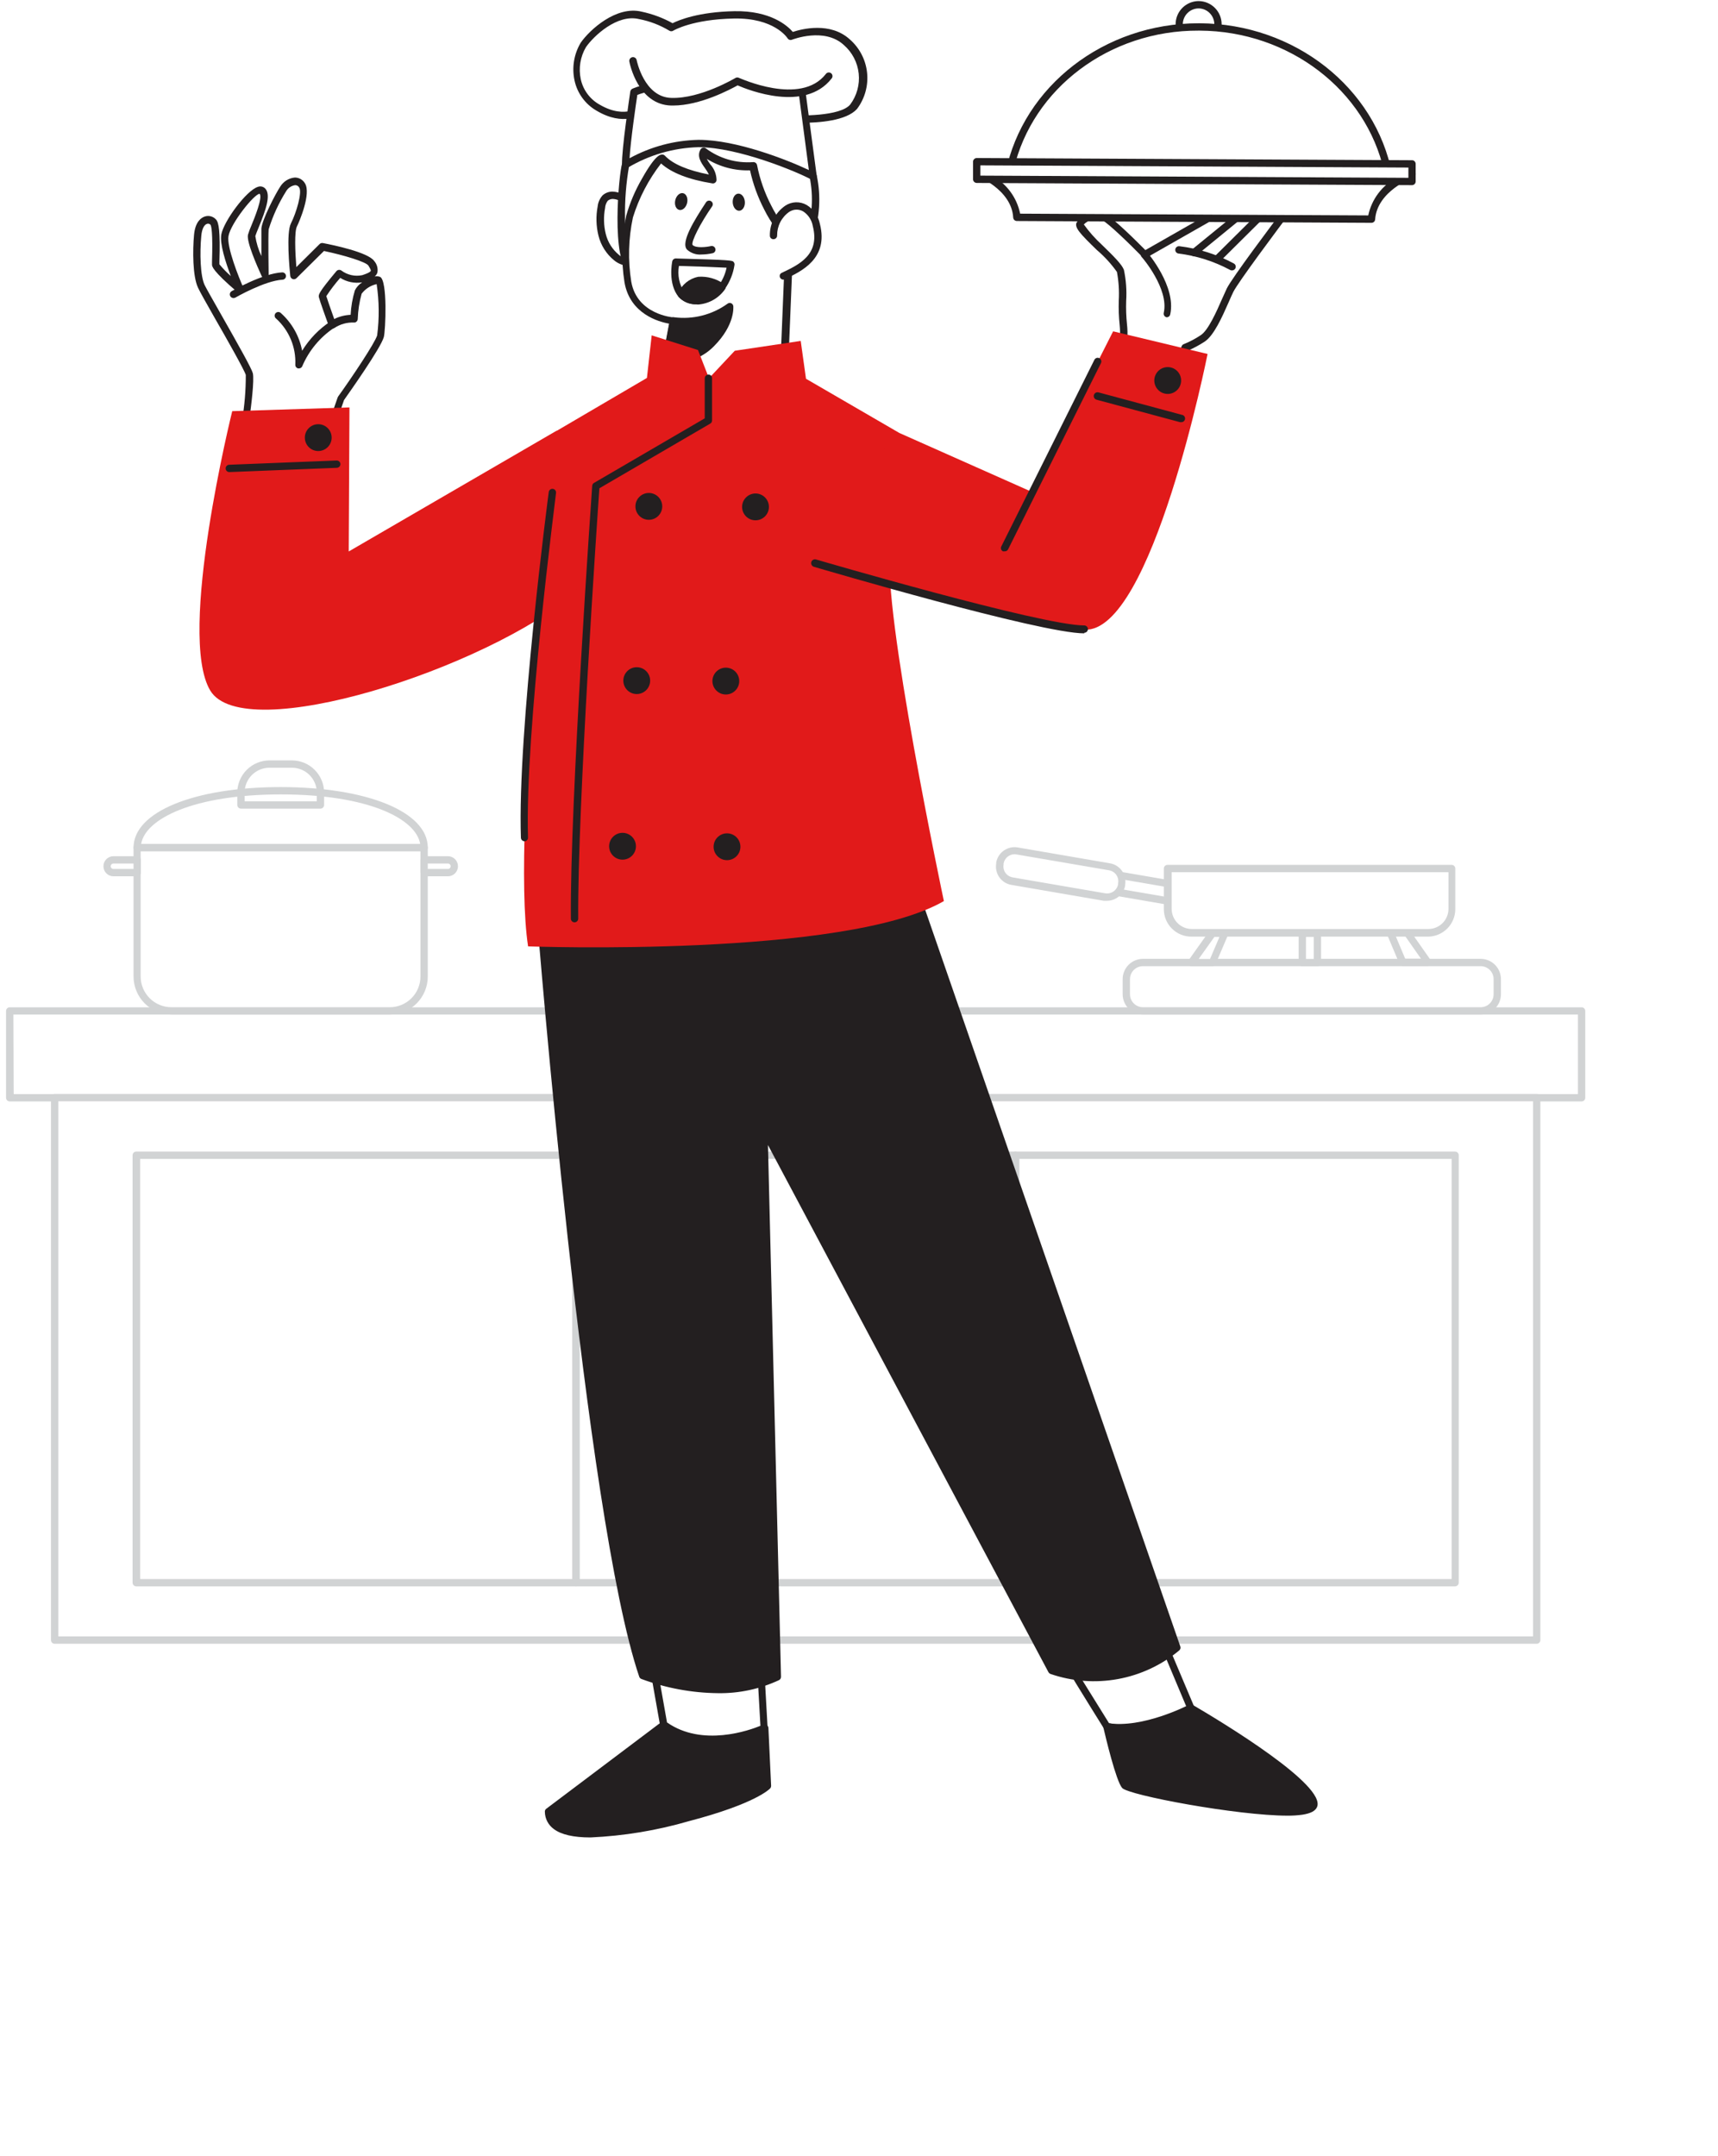 <svg width="255" height="320" viewBox="0 0 255 320" fill="none" xmlns="http://www.w3.org/2000/svg">
<path d="M234.766 150.038H1.443V162.92H234.766V150.038Z" fill="white"/>
<path d="M234.755 163.464H1.443C1.298 163.464 1.16 163.407 1.058 163.305C0.956 163.203 0.899 163.064 0.899 162.92V150.038C0.899 149.894 0.956 149.756 1.058 149.654C1.16 149.552 1.298 149.495 1.443 149.495H234.755C234.899 149.495 235.037 149.552 235.139 149.654C235.241 149.756 235.299 149.894 235.299 150.038V162.92C235.299 163.064 235.241 163.203 235.139 163.305C235.037 163.407 234.899 163.464 234.755 163.464ZM2.03 162.376H234.211V150.572H1.986L2.03 162.376Z" fill="#D1D3D4"/>
<path d="M228.099 162.92H8.109V243.408H228.099V162.92Z" fill="white"/>
<path d="M228.088 243.952H8.109C7.965 243.952 7.826 243.895 7.725 243.793C7.623 243.691 7.565 243.553 7.565 243.408V162.898C7.565 162.754 7.623 162.616 7.725 162.514C7.826 162.412 7.965 162.354 8.109 162.354H228.088C228.233 162.354 228.371 162.412 228.473 162.514C228.575 162.616 228.632 162.754 228.632 162.898V243.408C228.632 243.553 228.575 243.691 228.473 243.793C228.371 243.895 228.233 243.952 228.088 243.952ZM8.653 242.864H227.545V163.442H8.653V242.864Z" fill="#D1D3D4"/>
<path d="M85.474 235.434H20.224C20.08 235.431 19.944 235.373 19.842 235.271C19.741 235.17 19.683 235.033 19.68 234.89V171.45C19.68 171.306 19.737 171.167 19.839 171.065C19.941 170.963 20.079 170.906 20.224 170.906H85.474C85.618 170.906 85.756 170.963 85.858 171.065C85.96 171.167 86.017 171.306 86.017 171.45V234.89C86.017 235.034 85.96 235.172 85.858 235.274C85.756 235.376 85.618 235.434 85.474 235.434ZM20.8 234.346H84.963V171.994H20.8V234.346Z" fill="#D1D3D4"/>
<path d="M150.724 235.434H85.474C85.33 235.431 85.194 235.373 85.092 235.271C84.991 235.17 84.933 235.033 84.93 234.89V171.45C84.93 171.306 84.987 171.167 85.089 171.065C85.191 170.963 85.329 170.906 85.474 170.906H150.724C150.868 170.906 151.006 170.963 151.108 171.065C151.21 171.167 151.267 171.306 151.267 171.45V234.89C151.265 235.033 151.207 235.17 151.105 235.271C151.004 235.373 150.867 235.431 150.724 235.434V235.434ZM86.039 234.346H150.202V171.994H86.039V234.346Z" fill="#D1D3D4"/>
<path d="M215.974 235.434H150.724C150.58 235.434 150.441 235.376 150.339 235.274C150.237 235.172 150.18 235.034 150.18 234.89V171.45C150.18 171.306 150.237 171.167 150.339 171.065C150.441 170.963 150.58 170.906 150.724 170.906H215.974C216.118 170.906 216.256 170.963 216.358 171.065C216.46 171.167 216.518 171.306 216.518 171.45V234.89C216.515 235.033 216.457 235.17 216.355 235.271C216.254 235.373 216.117 235.431 215.974 235.434V235.434ZM151.3 234.346H215.463V171.994H151.3V234.346Z" fill="#D1D3D4"/>
<path d="M93.271 30.176C92.991 29.818 92.635 29.524 92.229 29.318C91.823 29.111 91.377 28.996 90.922 28.98C90.522 28.981 90.135 29.128 89.835 29.393C89.507 29.776 89.305 30.251 89.258 30.753C89.011 32.102 89.048 33.488 89.367 34.822C89.704 36.16 90.467 37.352 91.542 38.217C92.727 39.13 94.348 39.304 94.957 37.683C95.397 36.399 95.473 35.017 95.175 33.691C94.878 32.366 94.219 31.149 93.271 30.176Z" fill="white"/>
<path d="M93.293 39.457C92.517 39.428 91.772 39.145 91.172 38.652C90.006 37.709 89.181 36.409 88.823 34.953C88.48 33.548 88.44 32.087 88.704 30.666C88.765 30.048 89.02 29.466 89.432 29.001C89.837 28.634 90.365 28.432 90.911 28.436C91.444 28.455 91.967 28.587 92.445 28.824C92.923 29.06 93.345 29.395 93.684 29.806V29.806C94.686 30.861 95.379 32.171 95.686 33.593C95.993 35.015 95.902 36.494 95.424 37.868C95.313 38.221 95.117 38.541 94.853 38.801C94.59 39.061 94.267 39.252 93.913 39.359C93.712 39.42 93.503 39.453 93.293 39.457V39.457ZM90.966 29.524C90.693 29.524 90.429 29.616 90.215 29.785C89.974 30.098 89.834 30.478 89.813 30.873C89.569 32.145 89.603 33.455 89.911 34.713C90.208 35.936 90.895 37.028 91.868 37.825C92.108 38.04 92.392 38.2 92.7 38.292C93.008 38.384 93.334 38.407 93.652 38.358C93.841 38.291 94.011 38.18 94.149 38.034C94.287 37.889 94.389 37.713 94.446 37.52C94.847 36.328 94.914 35.049 94.64 33.822C94.365 32.594 93.761 31.465 92.891 30.557C92.663 30.256 92.374 30.008 92.041 29.829C91.709 29.651 91.342 29.547 90.966 29.524V29.524Z" fill="#231F20"/>
<path d="M157.357 244.877C157.575 245.53 164.296 256.257 164.296 256.257C164.296 256.257 171.473 258.259 176.726 253.483L170.908 239.709L157.357 244.877Z" fill="white"/>
<path d="M167.928 257.193C166.656 257.206 165.387 257.053 164.154 256.736C164.024 256.703 163.911 256.622 163.839 256.508C162.251 253.973 157.064 245.628 156.835 244.997C156.793 244.864 156.803 244.72 156.864 244.594C156.925 244.469 157.031 244.371 157.162 244.322L170.712 239.154C170.845 239.107 170.991 239.112 171.12 239.169C171.25 239.225 171.352 239.329 171.408 239.459L177.226 253.233C177.273 253.335 177.285 253.449 177.262 253.559C177.238 253.669 177.18 253.768 177.096 253.842C174.569 256.072 171.296 257.268 167.928 257.193V257.193ZM164.665 255.746C165.753 255.996 171.636 257.073 176.095 253.298L170.658 240.362L158.119 245.225C159.076 246.835 162.414 252.221 164.644 255.79L164.665 255.746Z" fill="#231F20"/>
<path d="M98.524 255.942L81.352 268.867C81.548 273.872 92.227 272.316 102.091 269.737C111.954 267.159 113.858 265.059 113.858 265.059L113.455 256.475L98.524 255.942Z" fill="#231F20"/>
<path d="M87.649 272.697C85.126 272.697 83.313 272.283 82.211 271.456C81.802 271.164 81.468 270.779 81.235 270.333C81.003 269.887 80.879 269.392 80.874 268.889C80.867 268.803 80.882 268.717 80.918 268.639C80.955 268.56 81.01 268.493 81.08 268.443L98.252 255.507C98.299 255.466 98.355 255.435 98.415 255.416C98.474 255.397 98.537 255.391 98.6 255.398L113.531 255.931C113.668 255.936 113.798 255.993 113.894 256.09C113.991 256.187 114.048 256.316 114.053 256.453L114.456 265.026C114.459 265.17 114.408 265.31 114.314 265.418C114.227 265.516 112.139 267.692 102.286 270.27C97.521 271.659 92.607 272.473 87.649 272.697ZM81.896 269.161C81.937 269.451 82.036 269.729 82.188 269.98C82.339 270.23 82.539 270.447 82.777 270.619C85.126 272.348 91.923 271.87 101.938 269.248C109.975 267.148 112.65 265.353 113.281 264.896L112.922 257.073L98.676 256.562L81.896 269.161Z" fill="#231F20"/>
<path d="M112.661 241.766L113.488 256.475C113.488 256.475 104.864 260.555 98.556 255.942L95.446 238.697L112.661 241.766Z" fill="white"/>
<path d="M105.745 258.694C103.042 258.757 100.391 257.944 98.187 256.377C98.129 256.337 98.08 256.285 98.042 256.225C98.005 256.165 97.98 256.099 97.969 256.029L94.913 238.774C94.898 238.687 94.903 238.599 94.93 238.515C94.956 238.431 95.002 238.355 95.064 238.293C95.126 238.232 95.202 238.185 95.285 238.159C95.369 238.133 95.458 238.127 95.544 238.143L112.661 241.232C112.782 241.252 112.892 241.313 112.973 241.404C113.054 241.495 113.101 241.611 113.107 241.733L113.934 256.442C113.94 256.55 113.915 256.657 113.861 256.75C113.806 256.843 113.726 256.917 113.629 256.965C111.142 258.059 108.462 258.647 105.745 258.694V258.694ZM99.002 255.626C104.266 259.315 111.28 256.78 112.868 256.127L112.085 242.223L96.12 239.35L99.002 255.626Z" fill="#231F20"/>
<path d="M85.278 136.341L133.541 125.798L174.649 244.529C172.122 246.643 169.091 248.066 165.852 248.661C162.612 249.256 159.274 249.002 156.161 247.923L113.444 167.664L115.478 248.859C106.778 253.211 95.457 248.674 95.457 248.674C87.29 224.63 80.319 136.319 80.319 136.319" fill="#231F20"/>
<path d="M106.55 251.285C102.672 251.242 98.83 250.528 95.196 249.175C95.123 249.146 95.058 249.101 95.003 249.045C94.949 248.989 94.907 248.922 94.881 248.848C86.79 225.011 79.797 137.244 79.721 136.363C79.709 136.218 79.755 136.075 79.849 135.965C79.943 135.855 80.077 135.787 80.221 135.775C80.365 135.764 80.508 135.81 80.618 135.904C80.728 135.998 80.797 136.131 80.808 136.276C80.885 137.157 87.823 224.206 95.838 248.261C97.447 248.848 107.169 252.112 114.88 248.522L112.857 167.675C112.855 167.554 112.894 167.435 112.967 167.339C113.04 167.242 113.143 167.173 113.259 167.141C113.378 167.11 113.504 167.12 113.617 167.169C113.729 167.219 113.822 167.305 113.879 167.413L156.498 247.488C159.456 248.466 162.611 248.691 165.678 248.142C168.745 247.593 171.626 246.288 174.062 244.344L133.182 126.429L85.398 136.874C85.326 136.89 85.252 136.891 85.18 136.878C85.108 136.866 85.04 136.839 84.978 136.799C84.916 136.76 84.863 136.709 84.821 136.649C84.78 136.589 84.75 136.521 84.734 136.45C84.719 136.378 84.717 136.304 84.73 136.232C84.743 136.16 84.769 136.092 84.809 136.03C84.848 135.968 84.899 135.915 84.959 135.873C85.019 135.831 85.087 135.802 85.158 135.786L133.422 125.233C133.551 125.206 133.686 125.227 133.801 125.29C133.917 125.354 134.006 125.457 134.052 125.581L175.193 244.355C175.229 244.458 175.232 244.569 175.203 244.674C175.174 244.779 175.113 244.873 175.029 244.942C172.409 247.119 169.272 248.582 165.921 249.192C162.57 249.802 159.119 249.537 155.9 248.424C155.786 248.375 155.691 248.292 155.628 248.185L113.988 169.938L115.924 248.848C115.927 248.951 115.901 249.052 115.849 249.141C115.797 249.23 115.721 249.302 115.63 249.349C112.789 250.675 109.684 251.337 106.55 251.285V251.285Z" fill="#231F20"/>
<path d="M164.296 256.257C164.296 256.257 166.199 264.123 166.96 264.961C167.721 265.799 193.658 270.989 194.974 267.942C196.29 264.896 176.726 253.439 176.726 253.439C176.726 253.439 169.766 257.193 164.296 256.257Z" fill="#231F20"/>
<path d="M191.114 269.465C183.675 269.465 167.482 266.43 166.558 265.353C165.633 264.276 164.089 257.737 163.774 256.388C163.751 256.3 163.751 256.208 163.774 256.121C163.797 256.033 163.842 255.953 163.904 255.887C163.964 255.822 164.039 255.773 164.122 255.744C164.206 255.715 164.296 255.709 164.383 255.724C169.603 256.584 176.41 253.048 176.476 253.004C176.556 252.961 176.646 252.939 176.737 252.939C176.828 252.939 176.917 252.961 176.998 253.004C181.685 255.746 196.877 264.972 195.485 268.182C195.235 268.769 194.55 269.128 193.31 269.324C192.582 269.423 191.848 269.47 191.114 269.465V269.465ZM165.013 256.899C165.905 260.479 166.982 264.189 167.373 264.646C168.57 265.396 189.286 269.509 193.876 268.105C194.11 268.063 194.324 267.944 194.485 267.768C195.018 266.517 188.384 260.957 176.715 254.103C175.421 254.745 169.875 257.334 165.013 256.899V256.899Z" fill="#231F20"/>
<path d="M120.132 35.17C121.136 32.283 121.339 29.177 120.72 26.183C119.632 21.69 113.52 16.892 109.181 17.208C104.842 17.523 93.402 22.822 92.869 24.443C92.336 26.064 91.368 38.684 93.815 40.284C96.262 41.883 118.523 40.447 120.132 35.17Z" fill="white"/>
<path d="M98.948 41.426C96.262 41.426 94.217 41.198 93.51 40.741C90.585 38.826 91.879 25.683 92.336 24.28C92.978 22.31 104.744 16.979 109.127 16.664C113.749 16.326 120.002 21.244 121.231 26.053C121.886 29.146 121.679 32.36 120.633 35.344C120.198 36.737 118.599 37.934 115.859 38.935C111.237 40.61 103.961 41.426 98.948 41.426ZM109.594 17.73H109.214C104.864 18.035 93.88 23.322 93.38 24.595C92.931 27.156 92.727 29.753 92.771 32.352C92.771 38.456 93.804 39.609 94.119 39.816C95.696 40.839 108.55 40.403 115.5 37.89C117.87 37.031 119.295 36.019 119.61 34.985C120.574 32.187 120.769 29.181 120.176 26.282C119.186 22.191 113.629 17.73 109.594 17.73V17.73Z" fill="#231F20"/>
<path d="M95.653 16C95.653 16 93.086 18.524 88.769 16C84.451 13.476 85.332 8.471 86.594 6.687C87.855 4.903 91.607 1.443 95.076 2.335C96.731 2.64 98.313 3.252 99.742 4.141C99.742 4.141 102.591 2.39 108.985 2.27C115.38 2.15 117.425 5.458 117.425 5.458C117.425 5.458 122.514 3.412 125.689 6.339C127.047 7.51 127.906 9.156 128.09 10.94C128.274 12.724 127.769 14.511 126.679 15.935C124.689 18.274 116.609 17.676 116.609 17.676L95.653 16Z" fill="white"/>
<path d="M118.925 18.23C117.729 18.23 116.805 18.165 116.544 18.154L95.881 16.555C95.153 17.132 92.521 18.796 88.54 16.424C87.715 15.949 86.997 15.305 86.436 14.535C85.874 13.764 85.479 12.885 85.278 11.953C84.859 10.028 85.19 8.017 86.202 6.328C87.529 4.424 91.477 0.801 95.261 1.737C96.86 2.078 98.399 2.653 99.829 3.445C100.742 2.988 103.679 1.759 109.029 1.661C114.38 1.563 116.913 3.837 117.675 4.74C118.98 4.304 123.221 3.206 126.114 5.828C127.573 7.093 128.497 8.865 128.699 10.786C128.9 12.707 128.365 14.633 127.201 16.174C125.613 17.926 121.579 18.23 118.925 18.23ZM95.653 15.456L116.576 17.066C118.751 17.23 124.711 17.262 126.19 15.521C127.179 14.2 127.631 12.554 127.456 10.913C127.28 9.271 126.49 7.758 125.244 6.676C122.351 4.011 117.631 5.871 117.555 5.893C117.437 5.942 117.305 5.948 117.183 5.908C117.061 5.868 116.958 5.785 116.892 5.675C116.815 5.556 114.88 2.629 108.92 2.749C102.743 2.868 99.981 4.522 99.948 4.544C99.857 4.607 99.749 4.641 99.638 4.641C99.528 4.641 99.419 4.607 99.329 4.544C97.953 3.718 96.444 3.14 94.87 2.836C91.607 2.031 88.106 5.36 86.975 6.992C86.129 8.427 85.854 10.128 86.202 11.757C86.375 12.55 86.714 13.297 87.198 13.948C87.682 14.599 88.299 15.139 89.008 15.532C92.956 17.839 95.261 15.663 95.261 15.663C95.308 15.603 95.368 15.553 95.435 15.518C95.502 15.482 95.577 15.461 95.653 15.456V15.456Z" fill="#231F20"/>
<path d="M99.938 47.617L97.958 58.148C97.958 58.148 101.351 64.763 108.289 62.946C115.228 61.129 116.304 55.776 116.304 55.766L116.772 44.483L117.055 37.542C117.19 36.825 117.22 36.092 117.142 35.366C116.902 34.648 116.054 34.137 115.619 33.549C114.967 32.68 114.399 31.751 113.923 30.775C112.912 28.842 112.18 26.776 111.748 24.639C109.107 24.835 106.485 24.062 104.374 22.463C103.613 23.79 105.962 25.063 105.81 26.575C103.276 26.173 100.014 25.346 98.198 23.496C97.306 23.398 93.847 29.6 93.38 32.059C92.696 35.257 92.607 38.554 93.119 41.785C94.174 47.214 99.938 47.617 99.938 47.617Z" fill="white"/>
<path d="M105.94 63.806C100.318 63.806 97.501 58.464 97.48 58.366C97.442 58.253 97.442 58.131 97.48 58.018L99.35 48.041C97.763 47.769 93.51 46.583 92.695 41.916C92.171 38.617 92.26 35.249 92.956 31.982C93.501 30.081 94.279 28.253 95.272 26.543C97.349 22.833 98.067 22.92 98.361 22.941C98.49 22.959 98.609 23.02 98.698 23.115C99.916 24.388 102.112 25.291 105.223 25.901C105.049 25.557 104.845 25.229 104.614 24.922C104.07 24.149 103.396 23.203 103.972 22.191C104.011 22.122 104.064 22.061 104.128 22.015C104.191 21.968 104.264 21.935 104.342 21.919C104.418 21.907 104.496 21.91 104.57 21.929C104.645 21.948 104.715 21.981 104.777 22.027C106.791 23.527 109.277 24.249 111.78 24.062C111.915 24.049 112.049 24.086 112.158 24.166C112.267 24.247 112.341 24.365 112.368 24.497C112.778 26.585 113.485 28.604 114.466 30.492C114.933 31.435 115.483 32.334 116.109 33.179C116.276 33.377 116.458 33.563 116.652 33.734C117.117 34.117 117.489 34.601 117.74 35.148C117.865 35.729 117.865 36.33 117.74 36.911C117.74 37.129 117.685 37.335 117.685 37.488L116.935 55.711C116.935 55.787 115.848 61.477 108.518 63.392C107.681 63.643 106.814 63.782 105.94 63.806V63.806ZM98.524 58.094C99.089 59.073 102.243 64.001 108.159 62.446C114.684 60.738 115.771 55.744 115.771 55.7L116.511 37.553C116.52 37.327 116.542 37.102 116.576 36.878C116.662 36.463 116.68 36.037 116.631 35.616C116.441 35.236 116.17 34.901 115.837 34.637C115.606 34.429 115.392 34.203 115.195 33.962C114.523 33.064 113.933 32.106 113.433 31.101C112.479 29.261 111.77 27.305 111.324 25.28C109.065 25.359 106.833 24.768 104.907 23.583C105.061 23.868 105.235 24.141 105.429 24.399C106.015 25.038 106.345 25.871 106.354 26.738C106.348 26.811 106.326 26.882 106.291 26.946C106.255 27.01 106.206 27.065 106.147 27.108C106.09 27.155 106.023 27.188 105.952 27.207C105.881 27.226 105.807 27.229 105.734 27.217C102.221 26.651 99.677 25.661 98.121 24.258C96.258 26.653 94.843 29.366 93.945 32.265C93.275 35.4 93.191 38.631 93.695 41.796C94.554 46.703 99.905 47.105 99.959 47.105C100.035 47.112 100.109 47.133 100.176 47.169C100.243 47.204 100.303 47.253 100.351 47.312C100.398 47.373 100.432 47.443 100.448 47.519C100.465 47.594 100.465 47.672 100.449 47.747L98.524 58.094Z" fill="#231F20"/>
<path d="M98.904 53.154C100.11 53.362 101.349 53.273 102.512 52.893C103.676 52.514 104.729 51.857 105.582 50.978C108.594 47.965 108.3 45.539 108.3 45.539C105.887 47.291 102.893 48.047 99.938 47.649L98.904 53.154Z" fill="#231F20"/>
<path d="M100.177 53.818C99.705 53.829 99.234 53.782 98.774 53.677C98.64 53.645 98.523 53.563 98.448 53.448C98.373 53.332 98.345 53.192 98.371 53.056L99.405 47.519C99.436 47.38 99.518 47.259 99.635 47.178C99.752 47.097 99.895 47.064 100.035 47.084C102.84 47.45 105.678 46.734 107.974 45.082C108.049 45.02 108.139 44.98 108.234 44.965C108.33 44.951 108.428 44.963 108.517 45C108.606 45.036 108.684 45.097 108.742 45.175C108.799 45.252 108.835 45.344 108.844 45.441C108.844 45.55 109.127 48.215 105.962 51.392C105.209 52.162 104.308 52.774 103.315 53.191C102.321 53.607 101.254 53.821 100.177 53.818ZM99.535 52.73C100.574 52.825 101.62 52.687 102.599 52.325C103.577 51.964 104.462 51.389 105.19 50.641C106.37 49.552 107.222 48.154 107.648 46.605C105.466 47.929 102.912 48.505 100.372 48.248L99.535 52.73Z" fill="#231F20"/>
<path d="M105.255 30.318C105.255 30.318 101.514 35.758 102.363 36.672C103.211 37.586 105.625 37.052 105.625 37.052" fill="white"/>
<path d="M104.135 37.77C103.741 37.805 103.344 37.757 102.97 37.63C102.595 37.502 102.252 37.298 101.96 37.031C101.014 35.943 103.048 32.679 104.809 30.002C104.893 29.887 105.018 29.808 105.158 29.784C105.298 29.759 105.443 29.791 105.56 29.872C105.619 29.911 105.67 29.962 105.709 30.021C105.749 30.081 105.776 30.147 105.789 30.217C105.802 30.287 105.801 30.359 105.786 30.429C105.771 30.498 105.742 30.564 105.701 30.622C103.95 33.147 102.591 35.812 102.787 36.345C103.254 36.857 104.831 36.682 105.527 36.519C105.667 36.487 105.814 36.511 105.936 36.586C106.059 36.661 106.146 36.782 106.18 36.922C106.198 36.99 106.202 37.062 106.192 37.132C106.181 37.202 106.157 37.27 106.121 37.331C106.085 37.391 106.036 37.444 105.979 37.486C105.922 37.528 105.857 37.558 105.788 37.575C105.246 37.698 104.692 37.764 104.135 37.77V37.77Z" fill="#231F20"/>
<path d="M109.744 31.278C110.241 31.244 110.605 30.647 110.557 29.946C110.509 29.245 110.066 28.704 109.569 28.738C109.072 28.772 108.708 29.369 108.756 30.07C108.804 30.771 109.246 31.312 109.744 31.278Z" fill="#231F20"/>
<path d="M101.987 30.12C102.148 29.435 101.884 28.788 101.399 28.674C100.914 28.56 100.39 29.023 100.23 29.707C100.069 30.392 100.333 31.039 100.818 31.153C101.304 31.267 101.827 30.804 101.987 30.12Z" fill="#231F20"/>
<path d="M103.385 45.158C102.89 45.178 102.398 45.091 101.94 44.903C101.482 44.715 101.07 44.431 100.731 44.07C99.111 42.133 99.753 38.924 99.785 38.782C99.811 38.66 99.878 38.551 99.975 38.474C100.072 38.396 100.194 38.355 100.318 38.358V38.358C108.648 38.586 108.692 38.641 108.898 38.891C108.947 38.95 108.983 39.017 109.003 39.091C109.024 39.164 109.029 39.24 109.018 39.315V39.315C108.83 40.592 108.346 41.807 107.604 42.862C107.142 43.523 106.536 44.07 105.831 44.462C105.127 44.855 104.342 45.081 103.537 45.125L103.385 45.158ZM100.775 39.468C100.536 40.818 100.815 42.209 101.558 43.363C101.81 43.614 102.114 43.807 102.448 43.929C102.782 44.051 103.139 44.099 103.494 44.07C104.139 44.034 104.769 43.851 105.334 43.537C105.899 43.222 106.385 42.783 106.756 42.253C107.287 41.495 107.657 40.636 107.844 39.729C106.549 39.653 103.189 39.533 100.775 39.468V39.468Z" fill="#231F20"/>
<path d="M107.224 42.579C105.375 45.093 102.308 45.038 101.199 43.733C101.436 43.209 101.79 42.747 102.233 42.382C102.676 42.016 103.196 41.756 103.755 41.622C104.987 41.526 106.215 41.865 107.224 42.579V42.579Z" fill="#231F20"/>
<path d="M103.385 45.158C102.891 45.175 102.399 45.087 101.941 44.899C101.484 44.711 101.071 44.429 100.731 44.07C100.663 43.983 100.621 43.878 100.611 43.768C100.602 43.658 100.624 43.547 100.677 43.45C100.944 42.848 101.351 42.319 101.863 41.907C102.376 41.494 102.98 41.21 103.624 41.078C104.995 40.978 106.358 41.363 107.474 42.166C107.594 42.251 107.676 42.38 107.702 42.525C107.717 42.597 107.715 42.671 107.698 42.742C107.681 42.814 107.649 42.88 107.604 42.938C107.141 43.598 106.535 44.145 105.83 44.536C105.126 44.928 104.342 45.156 103.537 45.201L103.385 45.158ZM101.841 43.635C102.332 43.951 102.91 44.103 103.494 44.07C104.587 44.013 105.614 43.528 106.354 42.721C105.57 42.271 104.665 42.077 103.766 42.166C103.36 42.262 102.978 42.442 102.647 42.695C102.315 42.948 102.04 43.268 101.841 43.635V43.635Z" fill="#231F20"/>
<path d="M114.836 34.996C114.717 32.711 117.011 29.556 119.523 30.949C119.957 31.227 120.33 31.59 120.62 32.017C120.909 32.443 121.11 32.924 121.209 33.429C122.416 38.151 118.751 39.827 116.272 41.045" fill="white"/>
<path d="M116.294 41.502C116.191 41.507 116.089 41.481 116 41.429C115.911 41.377 115.839 41.3 115.793 41.209C115.759 41.148 115.738 41.081 115.731 41.013C115.724 40.944 115.73 40.874 115.751 40.808C115.771 40.742 115.805 40.681 115.849 40.628C115.894 40.575 115.949 40.532 116.011 40.501C118.599 39.283 121.731 37.803 120.644 33.56C120.569 33.12 120.405 32.7 120.162 32.325C119.919 31.951 119.602 31.631 119.23 31.384C118.908 31.194 118.538 31.1 118.164 31.113C117.79 31.127 117.428 31.247 117.12 31.46C116.568 31.854 116.118 32.374 115.809 32.979C115.501 33.583 115.342 34.252 115.347 34.931C115.352 35.002 115.342 35.073 115.319 35.14C115.295 35.207 115.258 35.269 115.211 35.321C115.163 35.374 115.106 35.417 115.041 35.447C114.977 35.477 114.907 35.494 114.836 35.497C114.765 35.504 114.692 35.497 114.624 35.474C114.555 35.452 114.493 35.416 114.439 35.367C114.386 35.319 114.343 35.26 114.314 35.194C114.285 35.129 114.27 35.057 114.271 34.985C114.253 34.113 114.451 33.251 114.847 32.474C115.244 31.698 115.827 31.032 116.544 30.535C117.013 30.22 117.562 30.043 118.127 30.023C118.692 30.004 119.251 30.144 119.741 30.427C120.244 30.736 120.677 31.146 121.014 31.631C121.351 32.116 121.584 32.665 121.698 33.245C123.003 38.369 118.958 40.273 116.544 41.404C116.471 41.459 116.384 41.493 116.294 41.502Z" fill="#231F20"/>
<path d="M94.087 13.694C94.087 13.694 92.782 22.278 92.869 24.443C96.161 22.471 99.908 21.388 103.744 21.299C109.714 21.299 118.251 24.856 120.73 26.183L118.969 12.823C118.969 12.823 114.847 10.549 105.919 11.441C96.99 12.334 94.087 13.694 94.087 13.694Z" fill="white"/>
<path d="M120.72 26.727C120.629 26.727 120.539 26.704 120.459 26.662C118.175 25.433 109.584 21.875 103.733 21.843H103.657C99.955 21.946 96.341 22.999 93.162 24.9C93.082 24.952 92.989 24.981 92.893 24.986C92.798 24.99 92.703 24.969 92.618 24.925C92.533 24.881 92.461 24.815 92.409 24.734C92.358 24.653 92.329 24.56 92.325 24.465C92.238 22.289 93.499 13.966 93.554 13.585C93.568 13.496 93.602 13.413 93.655 13.341C93.709 13.269 93.778 13.211 93.858 13.171C93.978 13.117 96.925 11.757 105.821 10.865C114.717 9.973 119.045 12.247 119.186 12.399C119.26 12.442 119.324 12.502 119.371 12.574C119.418 12.645 119.448 12.727 119.458 12.812L121.231 26.162C121.242 26.262 121.226 26.364 121.184 26.456C121.142 26.548 121.075 26.627 120.992 26.684C120.907 26.723 120.813 26.738 120.72 26.727V26.727ZM103.657 20.755H103.744C109.268 20.755 116.794 23.692 120.056 25.237L118.468 13.182C117.479 12.747 113.433 11.235 105.973 11.986C98.709 12.714 95.479 13.748 94.598 14.085C94.391 15.434 93.597 20.885 93.445 23.485C96.581 21.768 100.083 20.831 103.657 20.755V20.755Z" fill="#231F20"/>
<path d="M93.978 9.026C93.978 9.026 95.12 14.956 99.655 15.075C104.19 15.195 109.442 12.018 109.442 12.018C109.442 12.018 118.914 16.49 122.982 11.3" fill="white"/>
<path d="M99.905 15.663H99.611C94.696 15.532 93.467 9.44 93.412 9.135C93.399 9.064 93.4 8.99 93.414 8.919C93.429 8.848 93.458 8.78 93.499 8.72C93.54 8.66 93.592 8.608 93.653 8.569C93.713 8.529 93.781 8.501 93.853 8.488C93.924 8.474 93.998 8.475 94.069 8.49C94.14 8.504 94.208 8.533 94.268 8.574C94.328 8.615 94.379 8.667 94.419 8.728C94.459 8.789 94.486 8.857 94.5 8.928C94.5 8.928 95.588 14.433 99.655 14.531C104.005 14.662 109.127 11.583 109.181 11.561C109.26 11.518 109.347 11.496 109.437 11.496C109.526 11.496 109.614 11.518 109.692 11.561C109.779 11.561 118.816 15.783 122.568 10.995C122.61 10.933 122.664 10.879 122.728 10.839C122.791 10.798 122.862 10.771 122.937 10.759C123.011 10.748 123.087 10.751 123.16 10.771C123.233 10.79 123.301 10.824 123.36 10.871C123.418 10.918 123.467 10.976 123.502 11.043C123.537 11.11 123.558 11.183 123.564 11.258C123.569 11.333 123.559 11.408 123.533 11.479C123.508 11.55 123.468 11.615 123.417 11.67C119.48 16.696 111.106 13.378 109.486 12.671C108.398 13.258 103.961 15.663 99.905 15.663Z" fill="#231F20"/>
<path d="M118.849 50.598L109.062 52.056L105.234 56.136L103.602 51.947L96.729 49.771L96.022 56.092L82.733 63.882C82.733 63.882 75.73 123.089 78.383 140.453C78.383 140.453 125.494 142.172 140.099 133.73C140.099 133.73 130.833 89.982 132.182 81.812C133.041 76.015 133.506 70.166 133.574 64.306L119.632 56.212L118.849 50.598Z" fill="#E11A1A"/>
<path d="M50.674 59.182C50.674 59.182 56.111 51.566 56.546 49.945C56.981 48.324 56.807 41.872 56.285 41.644C55.674 41.658 55.075 41.82 54.541 42.118C54.006 42.416 53.552 42.839 53.218 43.352C52.863 44.644 52.655 45.973 52.599 47.312C51.443 47.249 50.299 47.562 49.336 48.204C49.336 48.204 47.955 44.374 47.879 43.994C47.803 43.613 50.358 40.567 50.358 40.567C50.863 40.948 51.444 41.214 52.062 41.348C52.68 41.481 53.32 41.478 53.936 41.339C55.742 40.752 55.959 40.251 55.143 39.098C54.328 37.944 47.911 36.672 47.911 36.672L43.638 40.915C43.638 40.915 42.996 34.746 43.638 33.419C44.279 32.091 45.53 28.653 44.867 27.565C44.203 26.477 42.779 26.934 42.028 28.044C41.278 29.154 39.386 32.896 39.309 34.017C39.233 35.138 39.309 40.741 39.309 40.741C39.309 40.741 37.134 35.921 37.33 34.964C37.526 34.006 39.897 29.458 38.929 28.436C37.961 27.413 33.752 32.875 33.372 34.964C32.991 37.052 35.645 43.025 35.645 43.025C35.645 43.025 32.001 39.903 32.001 39.304C32.001 38.706 32.252 33.701 31.664 33.027C31.077 32.352 29.576 32.472 29.337 34.942C29.098 37.411 29.152 41.078 29.892 42.557C30.631 44.037 36.71 54.406 37.004 55.526C37.297 56.647 36.438 62.544 36.438 62.544L49.271 63.12L50.674 59.182Z" fill="white"/>
<path d="M49.26 63.653L36.428 63.077C36.352 63.073 36.278 63.053 36.211 63.02C36.143 62.986 36.083 62.938 36.035 62.88C35.987 62.821 35.952 62.753 35.931 62.681C35.911 62.608 35.906 62.532 35.916 62.457C36.302 60.207 36.491 57.928 36.482 55.646C36.319 55.004 33.611 50.206 31.817 47.094C30.631 45.005 29.696 43.352 29.413 42.742C28.576 41.045 28.587 37.074 28.804 34.822C28.989 32.864 29.892 32.298 30.392 32.135C30.687 32.036 31.004 32.027 31.304 32.108C31.604 32.19 31.873 32.358 32.078 32.592C32.469 33.038 32.708 34.256 32.567 38.782C32.567 39 32.567 39.152 32.567 39.228C33.084 39.854 33.651 40.437 34.263 40.969C33.502 38.978 32.599 36.204 32.85 34.789C33.209 32.842 36.558 28.262 38.287 27.729C38.474 27.66 38.677 27.648 38.87 27.695C39.064 27.741 39.239 27.844 39.375 27.99C40.255 28.947 39.44 31.188 38.374 33.799C38.157 34.333 37.95 34.833 37.896 35.04C38.054 36.068 38.358 37.068 38.798 38.01C38.798 36.389 38.798 34.528 38.798 33.919C38.885 32.646 40.864 28.795 41.604 27.685C41.837 27.307 42.155 26.99 42.533 26.757C42.91 26.525 43.337 26.384 43.779 26.347C44.081 26.35 44.378 26.431 44.639 26.584C44.901 26.737 45.118 26.955 45.269 27.217C46.204 28.729 44.453 32.853 44.073 33.603C43.692 34.354 43.801 37.335 43.986 39.642L47.444 36.215C47.507 36.155 47.583 36.112 47.666 36.087C47.749 36.062 47.837 36.058 47.922 36.073C49.488 36.367 54.632 37.444 55.535 38.728C55.742 38.96 55.892 39.237 55.975 39.537C56.058 39.837 56.071 40.152 56.013 40.458C55.938 40.685 55.798 40.885 55.611 41.034C55.875 40.971 56.152 40.99 56.405 41.089C57.558 41.578 57.221 49.118 56.97 50.021C56.514 51.675 51.794 58.333 51.065 59.367L49.717 63.229C49.692 63.337 49.635 63.436 49.554 63.511C49.472 63.587 49.37 63.637 49.26 63.653V63.653ZM37.036 62.011L48.879 62.544L50.119 58.986C50.132 58.938 50.154 58.894 50.184 58.855C52.359 55.831 55.622 50.924 55.981 49.782C56.307 47.252 56.282 44.689 55.905 42.166C55.015 42.36 54.225 42.865 53.675 43.591C53.335 44.819 53.142 46.082 53.099 47.355C53.09 47.502 53.023 47.639 52.914 47.736C52.863 47.786 52.801 47.823 52.733 47.846C52.665 47.869 52.593 47.876 52.523 47.867C51.51 47.828 50.51 48.105 49.662 48.661C49.592 48.71 49.512 48.743 49.427 48.758C49.343 48.773 49.256 48.77 49.173 48.748C49.091 48.723 49.016 48.68 48.954 48.621C48.892 48.563 48.844 48.491 48.814 48.411C48.488 47.508 47.411 44.505 47.335 44.124C47.259 43.743 47.215 43.493 49.934 40.24C50.025 40.136 50.151 40.07 50.287 40.054C50.424 40.038 50.562 40.073 50.674 40.153C51.111 40.48 51.612 40.71 52.144 40.828C52.677 40.946 53.228 40.95 53.762 40.839C54.85 40.49 55.013 40.273 55.035 40.197C55.056 40.12 55.035 39.99 54.687 39.424C54.339 38.858 50.989 37.858 48.086 37.248L44.007 41.285C43.935 41.358 43.843 41.409 43.743 41.432C43.643 41.455 43.539 41.449 43.442 41.415C43.346 41.38 43.261 41.318 43.198 41.237C43.135 41.157 43.095 41.06 43.083 40.958C42.974 39.87 42.463 34.55 43.181 33.157C43.986 31.58 44.867 28.566 44.421 27.848C44.364 27.74 44.281 27.648 44.177 27.583C44.074 27.518 43.955 27.482 43.833 27.478C43.56 27.513 43.299 27.608 43.068 27.757C42.836 27.905 42.641 28.104 42.496 28.338C41.376 30.115 40.495 32.032 39.875 34.039C39.788 35.127 39.875 40.664 39.875 40.719C39.873 40.845 39.83 40.967 39.751 41.066C39.672 41.164 39.563 41.234 39.44 41.263C39.319 41.289 39.193 41.273 39.082 41.218C38.971 41.162 38.883 41.071 38.831 40.958C38.146 39.457 36.558 35.856 36.808 34.833C36.952 34.354 37.126 33.886 37.33 33.429C37.754 32.407 39.027 29.295 38.537 28.762C37.754 28.762 34.263 33.114 33.915 35.029C33.622 36.617 35.427 41.154 36.156 42.775C36.208 42.889 36.22 43.018 36.189 43.139C36.157 43.261 36.085 43.368 35.984 43.442C35.883 43.516 35.759 43.553 35.634 43.547C35.508 43.54 35.389 43.491 35.297 43.406C31.468 40.142 31.468 39.5 31.468 39.272C31.468 39.043 31.468 39.022 31.468 38.793C31.599 34.561 31.381 33.56 31.24 33.353C31.176 33.282 31.092 33.231 30.999 33.208C30.906 33.184 30.808 33.19 30.718 33.223C30.283 33.364 29.968 34.017 29.881 34.974C29.631 37.542 29.729 40.991 30.381 42.318C30.642 42.851 31.621 44.57 32.752 46.561C35.427 51.272 37.33 54.656 37.526 55.385C37.765 56.386 37.276 60.335 37.036 62.011ZM48.434 43.95C48.564 44.396 49.086 45.876 49.608 47.345C50.368 46.971 51.198 46.76 52.044 46.724C52.105 45.492 52.317 44.272 52.675 43.091C52.922 42.603 53.298 42.193 53.762 41.905C52.63 42.084 51.472 41.849 50.5 41.241C49.748 42.095 49.058 43 48.434 43.95Z" fill="#231F20"/>
<path d="M41.354 46.866C42.368 47.774 43.167 48.899 43.69 50.157C44.213 51.414 44.448 52.773 44.377 54.134C45.409 51.711 47.13 49.645 49.325 48.193" fill="white"/>
<path d="M44.377 54.678H44.247C44.12 54.647 44.009 54.572 43.933 54.466C43.857 54.36 43.822 54.231 43.833 54.101C43.888 52.83 43.663 51.562 43.174 50.387C42.685 49.212 41.945 48.159 41.006 47.301C40.942 47.259 40.888 47.203 40.847 47.139C40.806 47.074 40.779 47.001 40.769 46.925C40.758 46.849 40.763 46.772 40.784 46.698C40.805 46.625 40.842 46.556 40.891 46.498C40.94 46.439 41.001 46.392 41.07 46.358C41.139 46.325 41.215 46.306 41.291 46.304C41.368 46.302 41.444 46.316 41.515 46.345C41.585 46.375 41.649 46.419 41.702 46.474C43.335 47.938 44.44 49.9 44.845 52.056C45.912 50.314 47.348 48.828 49.053 47.704C49.177 47.633 49.324 47.614 49.462 47.65C49.6 47.687 49.718 47.776 49.79 47.899C49.863 48.022 49.885 48.168 49.851 48.306C49.816 48.445 49.729 48.565 49.608 48.639C47.515 50.034 45.871 52.007 44.877 54.319C44.841 54.423 44.774 54.513 44.684 54.578C44.595 54.642 44.487 54.677 44.377 54.678Z" fill="#231F20"/>
<path d="M34.644 43.689C34.644 43.689 39.146 41.1 41.908 40.969Z" fill="white"/>
<path d="M34.644 44.233C34.525 44.232 34.41 44.192 34.316 44.119C34.223 44.046 34.155 43.945 34.124 43.83C34.094 43.716 34.101 43.594 34.146 43.484C34.191 43.374 34.27 43.282 34.372 43.221C34.568 43.112 39.016 40.567 41.876 40.425C41.947 40.422 42.019 40.432 42.086 40.456C42.153 40.48 42.215 40.517 42.268 40.565C42.321 40.613 42.364 40.671 42.395 40.736C42.426 40.8 42.443 40.87 42.447 40.942C42.45 41.013 42.44 41.085 42.416 41.152C42.392 41.219 42.355 41.282 42.307 41.334C42.259 41.388 42.201 41.431 42.136 41.461C42.072 41.492 42.002 41.51 41.93 41.513C39.331 41.644 34.959 44.146 34.916 44.179C34.831 44.218 34.738 44.237 34.644 44.233Z" fill="#231F20"/>
<path d="M166.395 52.719C166.773 51.235 166.887 49.696 166.732 48.172C166.405 46.115 166.851 41.763 166.297 40.197C165.742 38.63 159.88 34.104 160.294 33.234C160.693 32.71 161.252 32.331 161.886 32.155C162.52 31.978 163.194 32.013 163.806 32.254C165.068 32.831 169.907 37.792 169.907 37.792L182.261 30.764L191.907 30.133C191.907 30.133 183.501 41.23 182.587 43.08C181.674 44.929 180.162 49.172 178.542 50.228C177.713 50.785 176.827 51.252 175.899 51.62L174.333 55.015L166.395 52.719Z" fill="white"/>
<path d="M174.333 55.559H174.181L166.242 53.252C166.106 53.212 165.99 53.12 165.919 52.997C165.849 52.873 165.828 52.727 165.862 52.589C166.227 51.169 166.337 49.695 166.188 48.237C166.06 47.03 166.016 45.816 166.058 44.603C166.138 43.183 166.047 41.758 165.786 40.36C164.929 39.151 163.924 38.055 162.795 37.096C160.294 34.67 159.446 33.756 159.804 33.016C160.263 32.359 160.933 31.878 161.702 31.652C162.471 31.427 163.294 31.47 164.035 31.776C165.209 32.309 168.863 35.964 170.005 37.118L181.968 30.296C182.038 30.258 182.116 30.236 182.196 30.231L191.853 29.6C191.957 29.593 192.06 29.617 192.151 29.668C192.242 29.718 192.316 29.794 192.365 29.885C192.415 29.977 192.436 30.081 192.429 30.184C192.421 30.288 192.383 30.387 192.321 30.47C189.428 34.3 183.762 41.905 183.055 43.33C182.849 43.754 182.609 44.298 182.348 44.897C181.391 47.073 180.173 49.793 178.814 50.696C178.01 51.222 177.163 51.677 176.28 52.056L174.801 55.254C174.76 55.344 174.694 55.42 174.611 55.474C174.529 55.528 174.432 55.557 174.333 55.559ZM167.036 52.295L174.04 54.319L175.41 51.348C175.439 51.281 175.483 51.221 175.537 51.173C175.591 51.124 175.656 51.087 175.725 51.066C176.611 50.71 177.457 50.261 178.248 49.727C179.336 49.009 180.576 46.235 181.37 44.407C181.641 43.787 181.892 43.232 182.098 42.797C182.881 41.23 188.699 33.451 190.798 30.709L182.446 31.253L170.212 38.217C170.108 38.275 169.989 38.299 169.871 38.283C169.753 38.267 169.644 38.213 169.559 38.13C167.711 36.236 164.47 33.092 163.611 32.69C163.142 32.519 162.635 32.487 162.149 32.597C161.664 32.707 161.22 32.955 160.87 33.31C161.66 34.407 162.56 35.42 163.556 36.334C165.329 38.053 166.514 39.239 166.819 40.044C167.14 41.559 167.254 43.111 167.156 44.657C167.117 45.812 167.157 46.968 167.276 48.117C167.432 49.528 167.352 50.955 167.036 52.338V52.295Z" fill="#231F20"/>
<path d="M174.953 37.085C177.715 37.419 180.389 38.267 182.838 39.587Z" fill="white"/>
<path d="M182.838 40.131C182.733 40.131 182.632 40.101 182.544 40.044C180.177 38.778 177.596 37.959 174.931 37.629C174.787 37.613 174.655 37.541 174.564 37.427C174.474 37.314 174.432 37.169 174.448 37.025C174.463 36.881 174.536 36.749 174.649 36.658C174.762 36.567 174.907 36.525 175.051 36.541C177.894 36.879 180.647 37.754 183.164 39.12C183.225 39.157 183.277 39.207 183.319 39.265C183.361 39.323 183.39 39.389 183.407 39.459C183.423 39.529 183.425 39.601 183.413 39.671C183.401 39.742 183.376 39.81 183.338 39.87C183.285 39.954 183.21 40.022 183.123 40.068C183.035 40.114 182.937 40.136 182.838 40.131V40.131Z" fill="#231F20"/>
<path d="M177.226 38.032C177.114 38.031 177.004 37.995 176.913 37.93C176.822 37.865 176.753 37.773 176.716 37.666C176.679 37.56 176.676 37.445 176.707 37.337C176.738 37.229 176.801 37.134 176.889 37.063L185.023 30.427C185.077 30.373 185.142 30.331 185.212 30.303C185.283 30.276 185.359 30.264 185.435 30.267C185.511 30.271 185.585 30.291 185.653 30.325C185.721 30.359 185.781 30.407 185.829 30.466C185.878 30.525 185.913 30.593 185.933 30.667C185.953 30.74 185.958 30.817 185.946 30.892C185.935 30.967 185.908 31.039 185.867 31.104C185.826 31.168 185.772 31.222 185.709 31.264L177.574 37.912C177.474 37.988 177.352 38.03 177.226 38.032V38.032Z" fill="#231F20"/>
<path d="M180.619 39.043C180.472 39.043 180.331 38.984 180.228 38.88C180.127 38.777 180.071 38.638 180.071 38.494C180.071 38.35 180.127 38.211 180.228 38.108L188.145 30.253C188.247 30.15 188.386 30.093 188.531 30.093C188.675 30.093 188.814 30.15 188.917 30.253C189.019 30.355 189.077 30.494 189.077 30.639C189.077 30.784 189.019 30.923 188.917 31.025L181 38.88C180.899 38.983 180.763 39.041 180.619 39.043Z" fill="#231F20"/>
<path d="M169.907 37.792C169.907 37.792 174.138 42.666 173.257 46.496Z" fill="white"/>
<path d="M173.257 47.084H173.137C172.997 47.05 172.877 46.962 172.801 46.84C172.726 46.718 172.702 46.571 172.735 46.431C173.539 42.873 169.538 38.206 169.472 38.162C169.372 38.059 169.316 37.92 169.316 37.776C169.316 37.632 169.372 37.493 169.472 37.39C169.522 37.339 169.581 37.299 169.646 37.271C169.712 37.244 169.782 37.23 169.853 37.23C169.924 37.23 169.994 37.244 170.059 37.271C170.125 37.299 170.184 37.339 170.234 37.39C170.418 37.596 174.584 42.525 173.703 46.616C173.69 46.732 173.639 46.84 173.559 46.925C173.478 47.009 173.372 47.065 173.257 47.084V47.084Z" fill="#231F20"/>
<path d="M144.982 25.52C144.982 25.52 150.669 27.609 150.93 32.265L203.576 32.537C203.881 27.881 209.59 25.846 209.59 25.846L144.982 25.52Z" fill="white"/>
<path d="M203.565 33.07L150.93 32.798C150.792 32.799 150.658 32.746 150.557 32.651C150.456 32.556 150.395 32.426 150.387 32.287C150.147 28.055 144.84 26.031 144.786 26.02C144.667 25.974 144.569 25.888 144.507 25.777C144.446 25.665 144.425 25.536 144.449 25.411C144.47 25.285 144.535 25.171 144.633 25.089C144.73 25.007 144.854 24.963 144.982 24.965L209.59 25.291C209.718 25.29 209.841 25.334 209.939 25.416C210.037 25.497 210.102 25.612 210.123 25.738C210.146 25.864 210.124 25.994 210.06 26.106C209.997 26.217 209.896 26.303 209.775 26.347C209.721 26.347 204.403 28.327 204.109 32.559C204.101 32.698 204.04 32.828 203.939 32.923C203.838 33.018 203.704 33.071 203.565 33.07V33.07ZM151.42 31.71L203.087 31.972C203.336 30.791 203.84 29.679 204.563 28.713C205.286 27.747 206.211 26.951 207.274 26.379L147.244 26.075C148.31 26.653 149.237 27.459 149.958 28.434C150.68 29.41 151.179 30.532 151.42 31.721V31.71Z" fill="#231F20"/>
<path d="M82.701 63.871L51.761 81.844L51.87 60.466L34.47 61.02C34.47 61.02 26.227 94.171 31.207 102.483C36.188 110.795 72.043 99.328 85.582 87.839L82.701 63.871Z" fill="#E11A1A"/>
<path d="M133.574 64.295L153.149 72.999L165.22 49.172L179.238 52.534C179.238 52.534 170.995 93.997 160.968 93.453C150.941 92.909 114.564 81.659 114.564 81.659L133.574 64.295Z" fill="#E11A1A"/>
<path d="M85.278 136.885C85.136 136.885 84.999 136.829 84.897 136.729C84.796 136.63 84.737 136.494 84.734 136.352C84.571 119.238 87.866 72.575 87.899 72.096C87.904 72.009 87.931 71.925 87.977 71.852C88.022 71.778 88.085 71.716 88.16 71.672L104.603 62.087V56.125C104.611 55.982 104.673 55.848 104.776 55.749C104.878 55.65 105.015 55.594 105.157 55.592C105.228 55.592 105.299 55.606 105.364 55.633C105.429 55.66 105.489 55.701 105.538 55.752C105.588 55.802 105.627 55.862 105.653 55.928C105.679 55.994 105.692 56.065 105.69 56.136V62.413C105.689 62.506 105.663 62.598 105.615 62.678C105.568 62.758 105.5 62.824 105.418 62.87L88.965 72.466C88.682 76.437 85.702 119.978 85.822 136.341C85.822 136.483 85.766 136.62 85.666 136.722C85.567 136.823 85.431 136.882 85.289 136.885H85.278Z" fill="#231F20"/>
<path d="M96.305 77.144C97.404 77.144 98.295 76.253 98.295 75.153C98.295 74.054 97.404 73.162 96.305 73.162C95.206 73.162 94.315 74.054 94.315 75.153C94.315 76.253 95.206 77.144 96.305 77.144Z" fill="#231F20"/>
<path d="M112.139 77.22C113.238 77.22 114.129 76.329 114.129 75.229C114.129 74.13 113.238 73.238 112.139 73.238C111.04 73.238 110.149 74.13 110.149 75.229C110.149 76.329 111.04 77.22 112.139 77.22Z" fill="#231F20"/>
<path d="M173.322 58.464C174.421 58.464 175.312 57.572 175.312 56.473C175.312 55.373 174.421 54.482 173.322 54.482C172.223 54.482 171.332 55.373 171.332 56.473C171.332 57.572 172.223 58.464 173.322 58.464Z" fill="#231F20"/>
<path d="M94.511 103.005C95.61 103.005 96.501 102.114 96.501 101.014C96.501 99.915 95.61 99.023 94.511 99.023C93.412 99.023 92.521 99.915 92.521 101.014C92.521 102.114 93.412 103.005 94.511 103.005Z" fill="#231F20"/>
<path d="M47.237 66.939C48.336 66.939 49.227 66.048 49.227 64.948C49.227 63.849 48.336 62.957 47.237 62.957C46.138 62.957 45.247 63.849 45.247 64.948C45.247 66.048 46.138 66.939 47.237 66.939Z" fill="#231F20"/>
<path d="M107.735 103.071C108.834 103.071 109.725 102.179 109.725 101.08C109.725 99.98 108.834 99.089 107.735 99.089C106.636 99.089 105.745 99.98 105.745 101.08C105.745 102.179 106.636 103.071 107.735 103.071Z" fill="#231F20"/>
<path d="M92.401 127.583C93.5 127.583 94.391 126.691 94.391 125.592C94.391 124.492 93.5 123.601 92.401 123.601C91.302 123.601 90.411 124.492 90.411 125.592C90.411 126.691 91.302 127.583 92.401 127.583Z" fill="#231F20"/>
<path d="M107.909 127.659C109.008 127.659 109.899 126.767 109.899 125.668C109.899 124.568 109.008 123.677 107.909 123.677C106.81 123.677 105.919 124.568 105.919 125.668C105.919 126.767 106.81 127.659 107.909 127.659Z" fill="#231F20"/>
<path d="M77.861 124.852C77.721 124.852 77.586 124.798 77.484 124.7C77.383 124.603 77.323 124.47 77.317 124.33C76.774 108.641 81.406 73.326 81.45 73.021C81.469 72.878 81.544 72.749 81.658 72.661C81.772 72.573 81.916 72.534 82.059 72.553C82.13 72.561 82.199 72.583 82.262 72.618C82.324 72.654 82.379 72.701 82.422 72.758C82.466 72.815 82.498 72.88 82.516 72.95C82.534 73.019 82.537 73.091 82.527 73.162C82.527 73.51 77.883 108.695 78.372 124.297C78.375 124.368 78.364 124.44 78.339 124.507C78.315 124.574 78.277 124.636 78.229 124.688C78.18 124.741 78.122 124.783 78.057 124.813C77.992 124.843 77.922 124.86 77.85 124.863L77.861 124.852Z" fill="#231F20"/>
<path d="M160.935 93.997C154.41 93.997 122.177 84.521 120.807 84.118C120.662 84.076 120.541 83.979 120.468 83.847C120.396 83.716 120.379 83.561 120.421 83.416C120.462 83.272 120.56 83.15 120.691 83.078C120.823 83.005 120.978 82.988 121.122 83.03C121.448 83.128 154.552 92.822 160.935 92.822C161.08 92.822 161.218 92.879 161.32 92.981C161.422 93.083 161.479 93.222 161.479 93.366C161.479 93.51 161.422 93.649 161.32 93.751C161.218 93.853 161.08 93.91 160.935 93.91V93.997Z" fill="#231F20"/>
<path d="M34.035 70.061C33.891 70.061 33.752 70.004 33.651 69.902C33.549 69.8 33.491 69.662 33.491 69.517C33.491 69.373 33.549 69.235 33.651 69.133C33.752 69.031 33.891 68.974 34.035 68.974L49.967 68.343C50.11 68.34 50.249 68.392 50.355 68.49C50.46 68.587 50.524 68.721 50.532 68.865C50.533 69.008 50.479 69.145 50.382 69.25C50.286 69.355 50.153 69.419 50.01 69.43L34.057 70.061H34.035Z" fill="#231F20"/>
<path d="M149.103 81.823C149.024 81.838 148.943 81.838 148.864 81.823C148.8 81.791 148.742 81.748 148.695 81.694C148.648 81.64 148.612 81.577 148.59 81.509C148.567 81.441 148.559 81.369 148.565 81.298C148.571 81.226 148.591 81.157 148.625 81.094L162.436 53.405C162.468 53.34 162.511 53.283 162.565 53.236C162.619 53.188 162.681 53.152 162.749 53.129C162.816 53.105 162.888 53.096 162.959 53.1C163.031 53.105 163.1 53.123 163.165 53.154C163.229 53.186 163.286 53.23 163.334 53.283C163.381 53.337 163.417 53.399 163.441 53.467C163.464 53.535 163.474 53.606 163.469 53.678C163.465 53.749 163.446 53.819 163.415 53.883L149.636 81.518C149.59 81.617 149.513 81.7 149.418 81.755C149.323 81.809 149.213 81.833 149.103 81.823Z" fill="#231F20"/>
<path d="M175.279 62.652H175.138L162.762 59.323C162.618 59.286 162.495 59.192 162.419 59.064C162.344 58.935 162.322 58.782 162.36 58.638C162.397 58.493 162.491 58.37 162.619 58.295C162.748 58.219 162.901 58.198 163.045 58.235L175.421 61.565C175.565 61.583 175.696 61.658 175.785 61.774C175.873 61.889 175.913 62.035 175.894 62.179C175.875 62.323 175.8 62.454 175.685 62.543C175.569 62.632 175.424 62.671 175.279 62.652Z" fill="#231F20"/>
<path d="M177.922 6.491C179.52 6.491 180.815 5.196 180.815 3.597C180.815 1.999 179.52 0.703 177.922 0.703C176.324 0.703 175.029 1.999 175.029 3.597C175.029 5.196 176.324 6.491 177.922 6.491Z" fill="white"/>
<path d="M177.911 7.035C177 7.027 176.128 6.66 175.486 6.013C175.011 5.531 174.689 4.92 174.559 4.257C174.429 3.593 174.498 2.906 174.757 2.281C175.016 1.656 175.453 1.121 176.014 0.744C176.575 0.367 177.235 0.163 177.911 0.159V0.159C178.821 0.165 179.691 0.531 180.331 1.178C180.971 1.824 181.329 2.698 181.326 3.608V3.608C181.328 4.06 181.24 4.507 181.066 4.924C180.893 5.341 180.637 5.718 180.315 6.034C179.676 6.67 178.813 7.03 177.911 7.035V7.035ZM177.911 1.247C177.291 1.25 176.697 1.497 176.257 1.935C175.818 2.373 175.568 2.966 175.562 3.586C175.558 4.051 175.692 4.506 175.947 4.894C176.203 5.282 176.568 5.585 176.996 5.765C177.424 5.944 177.895 5.992 178.351 5.903C178.807 5.813 179.225 5.59 179.553 5.262C179.992 4.821 180.239 4.225 180.239 3.603C180.239 2.981 179.992 2.384 179.553 1.943C179.338 1.724 179.08 1.549 178.797 1.43C178.513 1.31 178.208 1.248 177.9 1.247H177.911Z" fill="#231F20"/>
<path d="M206.11 25.944C203.685 13.487 192.049 4.011 178.064 3.945C164.078 3.88 152.344 13.226 149.789 25.705L206.11 25.944Z" fill="white"/>
<path d="M206.11 26.543L149.788 26.26C149.707 26.258 149.628 26.239 149.555 26.203C149.482 26.167 149.418 26.116 149.367 26.052C149.316 25.989 149.28 25.916 149.261 25.837C149.241 25.758 149.24 25.676 149.256 25.596C151.898 12.747 163.937 3.456 177.9 3.456H178.063C192.103 3.521 204.163 12.965 206.643 25.89C206.658 25.969 206.656 26.051 206.637 26.13C206.618 26.209 206.583 26.282 206.534 26.347C206.481 26.407 206.416 26.456 206.343 26.49C206.27 26.523 206.19 26.541 206.11 26.543V26.543ZM150.463 25.172L205.447 25.455C202.75 13.356 191.309 4.609 178.053 4.544H177.911C164.687 4.489 153.268 13.106 150.463 25.117V25.172Z" fill="#231F20"/>
<path d="M209.611 24.321L144.993 23.994L144.98 26.605L209.598 26.932L209.611 24.321Z" fill="white"/>
<path d="M209.59 27.478L144.971 27.152C144.828 27.149 144.691 27.091 144.589 26.989C144.488 26.888 144.43 26.751 144.427 26.608V23.997C144.43 23.853 144.488 23.717 144.589 23.615C144.691 23.514 144.828 23.456 144.971 23.453L209.59 23.779C209.661 23.778 209.732 23.792 209.798 23.82C209.863 23.849 209.922 23.89 209.971 23.942C210.069 24.044 210.124 24.181 210.123 24.323V26.934C210.123 27.077 210.067 27.213 209.968 27.315C209.868 27.417 209.732 27.475 209.59 27.478ZM145.515 26.064L209.046 26.39V24.867L145.515 24.541V26.064Z" fill="#231F20"/>
<path d="M159.04 131.267L177.1 134.368L177.53 131.859L159.47 128.758L159.04 131.267Z" fill="white"/>
<path d="M177.107 134.905H177.009L158.956 131.804C158.811 131.778 158.683 131.696 158.597 131.576C158.556 131.518 158.527 131.452 158.512 131.383C158.497 131.314 158.497 131.243 158.51 131.173L158.934 128.671C158.961 128.529 159.042 128.403 159.159 128.32C159.277 128.236 159.423 128.202 159.565 128.225L177.629 131.325C177.699 131.337 177.767 131.363 177.827 131.403C177.887 131.442 177.938 131.493 177.977 131.554C178.019 131.611 178.05 131.676 178.067 131.745C178.084 131.814 178.086 131.886 178.074 131.956L177.639 134.459C177.617 134.584 177.551 134.697 177.453 134.778C177.356 134.859 177.233 134.904 177.107 134.905V134.905ZM159.706 130.814L176.693 133.73L176.943 132.294L159.946 129.378L159.706 130.814Z" fill="#D1D3D4"/>
<path d="M150.19 130.758L163.92 133.116C165.116 133.321 166.251 132.518 166.457 131.322L166.482 131.172C166.688 129.975 165.885 128.839 164.689 128.634L150.959 126.276C149.763 126.071 148.627 126.874 148.422 128.07L148.396 128.22C148.191 129.417 148.994 130.553 150.19 130.758Z" fill="white"/>
<path d="M164.296 133.686H163.828L150.104 131.325C149.388 131.2 148.751 130.797 148.332 130.204C147.912 129.611 147.744 128.876 147.864 128.159V128.007C147.991 127.293 148.395 126.657 148.987 126.238C149.579 125.818 150.312 125.649 151.028 125.766L164.763 128.127C165.479 128.252 166.116 128.655 166.536 129.248C166.955 129.841 167.124 130.576 167.004 131.293V131.445C166.884 132.076 166.548 132.645 166.054 133.055C165.559 133.464 164.938 133.687 164.296 133.686V133.686ZM150.593 126.778C150.202 126.78 149.825 126.919 149.527 127.172C149.228 127.424 149.028 127.774 148.962 128.159V128.301C148.923 128.515 148.928 128.735 148.974 128.948C149.021 129.161 149.109 129.362 149.234 129.541C149.494 129.9 149.884 130.142 150.321 130.216V130.216L164.046 132.577C164.478 132.649 164.922 132.548 165.28 132.296C165.638 132.043 165.883 131.659 165.96 131.227V131.075C165.999 130.861 165.995 130.641 165.948 130.428C165.901 130.215 165.812 130.013 165.686 129.835C165.561 129.657 165.401 129.505 165.217 129.39C165.032 129.274 164.826 129.196 164.611 129.16L150.876 126.81C150.783 126.788 150.688 126.777 150.593 126.778Z" fill="#D1D3D4"/>
<path d="M169.646 150.038H219.769C221.133 150.038 222.238 148.933 222.238 147.569V145.328C222.238 143.964 221.133 142.858 219.769 142.858H169.646C168.283 142.858 167.178 143.964 167.178 145.328V147.569C167.178 148.933 168.283 150.038 169.646 150.038Z" fill="white"/>
<path d="M219.769 150.572H169.646C168.847 150.572 168.081 150.254 167.516 149.689C166.951 149.124 166.634 148.357 166.634 147.558V145.317C166.634 144.517 166.951 143.751 167.516 143.186C168.081 142.621 168.847 142.303 169.646 142.303H219.769C220.568 142.303 221.334 142.621 221.899 143.186C222.464 143.751 222.781 144.517 222.781 145.317V147.558C222.781 148.357 222.464 149.124 221.899 149.689C221.334 150.254 220.568 150.572 219.769 150.572V150.572ZM169.646 143.391C169.393 143.391 169.143 143.441 168.91 143.538C168.676 143.634 168.464 143.776 168.285 143.955C168.106 144.134 167.965 144.346 167.868 144.58C167.771 144.813 167.721 145.064 167.721 145.317V147.558C167.721 147.811 167.771 148.061 167.868 148.295C167.965 148.528 168.106 148.741 168.285 148.92C168.464 149.098 168.676 149.24 168.91 149.337C169.143 149.434 169.393 149.484 169.646 149.484H219.769C220.022 149.484 220.272 149.434 220.506 149.337C220.739 149.24 220.951 149.098 221.13 148.92C221.309 148.741 221.451 148.528 221.547 148.295C221.644 148.061 221.694 147.811 221.694 147.558V145.317C221.694 144.806 221.491 144.316 221.13 143.955C220.769 143.594 220.28 143.391 219.769 143.391H169.646Z" fill="#D1D3D4"/>
<path d="M211.961 142.814L208.209 137.472H205.958L208.209 142.814H211.961Z" fill="white"/>
<path d="M211.961 143.358H208.209C208.102 143.358 207.997 143.325 207.908 143.265C207.819 143.205 207.75 143.12 207.709 143.021L205.458 137.69C205.415 137.61 205.392 137.52 205.392 137.429C205.392 137.338 205.415 137.248 205.458 137.168C205.508 137.093 205.576 137.032 205.656 136.99C205.736 136.949 205.824 136.927 205.914 136.928H208.165C208.253 136.929 208.338 136.95 208.416 136.989C208.493 137.029 208.56 137.086 208.611 137.157L212.363 142.499C212.414 142.584 212.441 142.682 212.441 142.782C212.441 142.881 212.414 142.979 212.363 143.065C212.324 143.142 212.268 143.209 212.198 143.26C212.128 143.311 212.046 143.345 211.961 143.358ZM208.568 142.27H210.906L207.926 138.016H206.773L208.568 142.27Z" fill="#D1D3D4"/>
<path d="M176.878 142.858L179.967 138.462H181.826L179.967 142.858H176.878Z" fill="white"/>
<path d="M179.967 143.402H176.878C176.779 143.401 176.682 143.373 176.598 143.322C176.514 143.27 176.445 143.196 176.4 143.108C176.349 143.022 176.322 142.925 176.322 142.825C176.322 142.726 176.349 142.628 176.4 142.542L179.488 138.19C179.539 138.12 179.606 138.063 179.684 138.023C179.761 137.983 179.847 137.962 179.934 137.962H181.783C181.873 137.961 181.962 137.982 182.041 138.024C182.121 138.066 182.189 138.127 182.239 138.201C182.288 138.276 182.319 138.362 182.328 138.45C182.338 138.539 182.326 138.629 182.294 138.713L180.434 143.065C180.396 143.159 180.331 143.241 180.249 143.3C180.166 143.36 180.068 143.395 179.967 143.402ZM177.922 142.314H179.608L181 139.05H180.249L177.922 142.314Z" fill="#D1D3D4"/>
<path d="M193.288 142.858H195.54V138.462H193.288V142.858Z" fill="white"/>
<path d="M195.54 143.402H193.299C193.155 143.402 193.017 143.345 192.915 143.243C192.813 143.14 192.756 143.002 192.756 142.858V138.506C192.756 138.362 192.813 138.223 192.915 138.121C193.017 138.019 193.155 137.962 193.299 137.962H195.54C195.684 137.962 195.822 138.019 195.924 138.121C196.026 138.223 196.083 138.362 196.083 138.506V142.858C196.083 143.002 196.026 143.14 195.924 143.243C195.822 143.345 195.684 143.402 195.54 143.402ZM193.843 142.314H194.996V139.05H193.843V142.314Z" fill="#D1D3D4"/>
<path d="M212.015 138.462H176.911C176.447 138.462 175.987 138.371 175.558 138.193C175.129 138.016 174.74 137.755 174.411 137.427C174.083 137.098 173.823 136.709 173.645 136.28C173.468 135.851 173.376 135.391 173.376 134.927V128.91H215.506V134.927C215.506 135.391 215.415 135.851 215.237 136.28C215.059 136.709 214.799 137.098 214.471 137.427C214.143 137.755 213.753 138.016 213.324 138.193C212.895 138.371 212.436 138.462 211.972 138.462H212.015Z" fill="white"/>
<path d="M211.972 139.006H176.824C175.742 139.006 174.705 138.577 173.94 137.811C173.175 137.046 172.746 136.009 172.746 134.927V128.899C172.746 128.755 172.803 128.617 172.905 128.514C173.007 128.412 173.145 128.355 173.289 128.355H215.463C215.607 128.355 215.745 128.412 215.847 128.514C215.949 128.617 216.006 128.755 216.006 128.899V134.927C216.006 136.001 215.583 137.032 214.827 137.796C214.072 138.56 213.046 138.995 211.972 139.006ZM173.909 129.443V134.883C173.909 135.677 174.224 136.438 174.785 136.999C175.346 137.56 176.107 137.875 176.9 137.875H212.004C212.798 137.875 213.558 137.56 214.119 136.999C214.68 136.438 214.995 135.677 214.995 134.883V129.443H173.909Z" fill="#D1D3D4"/>
<path d="M20.365 125.788H62.952V144.936C62.952 146.289 62.414 147.587 61.458 148.544C60.501 149.501 59.204 150.038 57.851 150.038H25.465C24.113 150.038 22.816 149.501 21.859 148.544C20.902 147.587 20.365 146.289 20.365 144.936V125.788Z" fill="white"/>
<path d="M57.851 150.572H25.465C23.97 150.569 22.535 149.973 21.478 148.915C20.42 147.856 19.824 146.422 19.821 144.925V125.777C19.821 125.632 19.879 125.494 19.981 125.392C20.083 125.29 20.221 125.233 20.365 125.233H62.952C63.096 125.233 63.234 125.29 63.336 125.392C63.438 125.494 63.495 125.632 63.495 125.777V144.925C63.495 146.423 62.901 147.859 61.842 148.918C60.784 149.977 59.348 150.572 57.851 150.572ZM20.876 126.321V144.925C20.879 146.133 21.36 147.291 22.214 148.145C23.068 149 24.225 149.481 25.433 149.484H57.851C59.06 149.484 60.219 149.003 61.073 148.148C61.928 147.294 62.408 146.134 62.408 144.925V126.321H20.876Z" fill="#D1D3D4"/>
<path d="M41.658 117.356C28.608 117.356 20.365 121.131 20.365 125.788H62.952C62.952 121.131 54.697 117.356 41.658 117.356Z" fill="white"/>
<path d="M62.952 126.332H20.365C20.221 126.332 20.083 126.274 19.981 126.172C19.879 126.07 19.821 125.932 19.821 125.788C19.821 120.5 28.804 116.812 41.658 116.812C54.513 116.812 63.495 120.5 63.495 125.788C63.495 125.932 63.438 126.07 63.336 126.172C63.234 126.274 63.096 126.332 62.952 126.332ZM20.952 125.244H62.364C61.745 121.512 54.654 117.9 41.702 117.9C28.75 117.9 21.583 121.512 20.952 125.244V125.244Z" fill="#D1D3D4"/>
<path d="M16.842 127.615H20.365V129.508H16.842C16.591 129.508 16.35 129.409 16.173 129.231C15.995 129.054 15.896 128.813 15.896 128.562V128.562C15.896 128.311 15.995 128.07 16.173 127.893C16.35 127.715 16.591 127.615 16.842 127.615V127.615Z" fill="white"/>
<path d="M20.365 130.052H16.842C16.447 130.052 16.067 129.895 15.788 129.616C15.509 129.336 15.352 128.957 15.352 128.562C15.352 128.167 15.509 127.787 15.788 127.508C16.067 127.228 16.447 127.071 16.842 127.071H20.365C20.509 127.071 20.648 127.129 20.75 127.231C20.852 127.333 20.909 127.471 20.909 127.615V129.508C20.909 129.653 20.852 129.791 20.75 129.893C20.648 129.995 20.509 130.052 20.365 130.052ZM16.842 128.159C16.788 128.158 16.734 128.167 16.684 128.187C16.634 128.206 16.589 128.236 16.55 128.273C16.512 128.311 16.481 128.356 16.46 128.405C16.439 128.455 16.428 128.508 16.428 128.562C16.431 128.67 16.476 128.772 16.553 128.847C16.63 128.922 16.734 128.964 16.842 128.964H19.821V128.159H16.842Z" fill="#D1D3D4"/>
<path d="M62.952 127.615H66.475C66.726 127.615 66.967 127.715 67.144 127.893C67.322 128.07 67.421 128.311 67.421 128.562V128.562C67.421 128.813 67.322 129.054 67.144 129.231C66.967 129.409 66.726 129.508 66.475 129.508H62.952V127.615Z" fill="white"/>
<path d="M66.486 130.052H62.952C62.807 130.052 62.669 129.995 62.567 129.893C62.465 129.791 62.408 129.653 62.408 129.508V127.615C62.408 127.471 62.465 127.333 62.567 127.231C62.669 127.129 62.807 127.071 62.952 127.071H66.486C66.881 127.071 67.26 127.228 67.54 127.508C67.819 127.787 67.976 128.167 67.976 128.562C67.976 128.957 67.819 129.336 67.54 129.616C67.26 129.895 66.881 130.052 66.486 130.052V130.052ZM63.495 128.964H66.486C66.593 128.964 66.695 128.922 66.77 128.847C66.846 128.771 66.888 128.669 66.888 128.562C66.89 128.509 66.88 128.456 66.861 128.406C66.841 128.357 66.811 128.312 66.774 128.274C66.736 128.236 66.691 128.207 66.642 128.187C66.592 128.167 66.539 128.158 66.486 128.159H63.495V128.964Z" fill="#D1D3D4"/>
<path d="M47.563 120.01H35.764C35.62 120.01 35.482 119.953 35.38 119.851C35.278 119.749 35.22 119.611 35.22 119.466V117.628C35.223 116.362 35.727 115.149 36.622 114.254C37.517 113.359 38.729 112.854 39.995 112.852H43.333C44.598 112.854 45.811 113.359 46.706 114.254C47.6 115.149 48.104 116.362 48.107 117.628V119.466C48.107 119.611 48.05 119.749 47.948 119.851C47.846 119.953 47.708 120.01 47.563 120.01ZM36.308 118.922H47.02V117.628C47.02 116.65 46.631 115.711 45.94 115.02C45.249 114.328 44.311 113.94 43.333 113.94H39.995C39.017 113.94 38.079 114.328 37.388 115.02C36.696 115.711 36.308 116.65 36.308 117.628V118.922Z" fill="#D1D3D4"/>
<g filter="url(#filter0_d_0_1)">
<path d="M22.67 300.35H13.55L11.87 305H8.99L16.55 284.21H19.7L27.23 305H24.35L22.67 300.35ZM21.89 298.13L18.11 287.57L14.33 298.13H21.89ZM33.255 291.59C33.795 290.65 34.595 289.87 35.655 289.25C36.735 288.61 37.985 288.29 39.405 288.29C40.865 288.29 42.185 288.64 43.365 289.34C44.565 290.04 45.505 291.03 46.185 292.31C46.865 293.57 47.205 295.04 47.205 296.72C47.205 298.38 46.865 299.86 46.185 301.16C45.505 302.46 44.565 303.47 43.365 304.19C42.185 304.91 40.865 305.27 39.405 305.27C38.005 305.27 36.765 304.96 35.685 304.34C34.625 303.7 33.815 302.91 33.255 301.97V312.8H30.525V288.56H33.255V291.59ZM44.415 296.72C44.415 295.48 44.165 294.4 43.665 293.48C43.165 292.56 42.485 291.86 41.625 291.38C40.785 290.9 39.855 290.66 38.835 290.66C37.835 290.66 36.905 290.91 36.045 291.41C35.205 291.89 34.525 292.6 34.005 293.54C33.505 294.46 33.255 295.53 33.255 296.75C33.255 297.99 33.505 299.08 34.005 300.02C34.525 300.94 35.205 301.65 36.045 302.15C36.905 302.63 37.835 302.87 38.835 302.87C39.855 302.87 40.785 302.63 41.625 302.15C42.485 301.65 43.165 300.94 43.665 300.02C44.165 299.08 44.415 297.98 44.415 296.72ZM53.528 291.59C54.068 290.65 54.868 289.87 55.928 289.25C57.008 288.61 58.258 288.29 59.678 288.29C61.138 288.29 62.458 288.64 63.638 289.34C64.838 290.04 65.778 291.03 66.458 292.31C67.138 293.57 67.478 295.04 67.478 296.72C67.478 298.38 67.138 299.86 66.458 301.16C65.778 302.46 64.838 303.47 63.638 304.19C62.458 304.91 61.138 305.27 59.678 305.27C58.278 305.27 57.038 304.96 55.958 304.34C54.898 303.7 54.088 302.91 53.528 301.97V312.8H50.798V288.56H53.528V291.59ZM64.688 296.72C64.688 295.48 64.438 294.4 63.938 293.48C63.438 292.56 62.758 291.86 61.898 291.38C61.058 290.9 60.128 290.66 59.108 290.66C58.108 290.66 57.178 290.91 56.318 291.41C55.478 291.89 54.798 292.6 54.278 293.54C53.778 294.46 53.528 295.53 53.528 296.75C53.528 297.99 53.778 299.08 54.278 300.02C54.798 300.94 55.478 301.65 56.318 302.15C57.178 302.63 58.108 302.87 59.108 302.87C60.128 302.87 61.058 302.63 61.898 302.15C62.758 301.65 63.438 300.94 63.938 300.02C64.438 299.08 64.688 297.98 64.688 296.72ZM78.05 296.72C78.05 295.04 78.39 293.57 79.07 292.31C79.75 291.03 80.68 290.04 81.86 289.34C83.06 288.64 84.4 288.29 85.88 288.29C87.16 288.29 88.35 288.59 89.45 289.19C90.55 289.77 91.39 290.54 91.97 291.5V282.8H94.73V305H91.97V301.91C91.43 302.89 90.63 303.7 89.57 304.34C88.51 304.96 87.27 305.27 85.85 305.27C84.39 305.27 83.06 304.91 81.86 304.19C80.68 303.47 79.75 302.46 79.07 301.16C78.39 299.86 78.05 298.38 78.05 296.72ZM91.97 296.75C91.97 295.51 91.72 294.43 91.22 293.51C90.72 292.59 90.04 291.89 89.18 291.41C88.34 290.91 87.41 290.66 86.39 290.66C85.37 290.66 84.44 290.9 83.6 291.38C82.76 291.86 82.09 292.56 81.59 293.48C81.09 294.4 80.84 295.48 80.84 296.72C80.84 297.98 81.09 299.08 81.59 300.02C82.09 300.94 82.76 301.65 83.6 302.15C84.44 302.63 85.37 302.87 86.39 302.87C87.41 302.87 88.34 302.63 89.18 302.15C90.04 301.65 90.72 300.94 91.22 300.02C91.72 299.08 91.97 297.99 91.97 296.75ZM114.343 296.15C114.343 296.67 114.313 297.22 114.253 297.8H101.113C101.213 299.42 101.763 300.69 102.763 301.61C103.783 302.51 105.013 302.96 106.453 302.96C107.633 302.96 108.613 302.69 109.393 302.15C110.193 301.59 110.753 300.85 111.073 299.93H114.013C113.573 301.51 112.693 302.8 111.373 303.8C110.053 304.78 108.413 305.27 106.453 305.27C104.893 305.27 103.493 304.92 102.253 304.22C101.033 303.52 100.073 302.53 99.373 301.25C98.673 299.95 98.323 298.45 98.323 296.75C98.323 295.05 98.663 293.56 99.343 292.28C100.023 291 100.973 290.02 102.193 289.34C103.433 288.64 104.853 288.29 106.453 288.29C108.013 288.29 109.393 288.63 110.593 289.31C111.793 289.99 112.713 290.93 113.353 292.13C114.013 293.31 114.343 294.65 114.343 296.15ZM111.523 295.58C111.523 294.54 111.293 293.65 110.833 292.91C110.373 292.15 109.743 291.58 108.943 291.2C108.163 290.8 107.293 290.6 106.333 290.6C104.953 290.6 103.773 291.04 102.793 291.92C101.833 292.8 101.283 294.02 101.143 295.58H111.523ZM136.955 305L131.975 296.45H128.675V305H125.945V284.09H132.695C134.275 284.09 135.605 284.36 136.685 284.9C137.785 285.44 138.605 286.17 139.145 287.09C139.685 288.01 139.955 289.06 139.955 290.24C139.955 291.68 139.535 292.95 138.695 294.05C137.875 295.15 136.635 295.88 134.975 296.24L140.225 305H136.955ZM128.675 294.26H132.695C134.175 294.26 135.285 293.9 136.025 293.18C136.765 292.44 137.135 291.46 137.135 290.24C137.135 289 136.765 288.04 136.025 287.36C135.305 286.68 134.195 286.34 132.695 286.34H128.675V294.26ZM159.197 296.15C159.197 296.67 159.167 297.22 159.107 297.8H145.967C146.067 299.42 146.617 300.69 147.617 301.61C148.637 302.51 149.867 302.96 151.307 302.96C152.487 302.96 153.467 302.69 154.247 302.15C155.047 301.59 155.607 300.85 155.927 299.93H158.867C158.427 301.51 157.547 302.8 156.227 303.8C154.907 304.78 153.267 305.27 151.307 305.27C149.747 305.27 148.347 304.92 147.107 304.22C145.887 303.52 144.927 302.53 144.227 301.25C143.527 299.95 143.177 298.45 143.177 296.75C143.177 295.05 143.517 293.56 144.197 292.28C144.877 291 145.827 290.02 147.047 289.34C148.287 288.64 149.707 288.29 151.307 288.29C152.867 288.29 154.247 288.63 155.447 289.31C156.647 289.99 157.567 290.93 158.207 292.13C158.867 293.31 159.197 294.65 159.197 296.15ZM156.377 295.58C156.377 294.54 156.147 293.65 155.687 292.91C155.227 292.15 154.597 291.58 153.797 291.2C153.017 290.8 152.147 290.6 151.187 290.6C149.807 290.6 148.627 291.04 147.647 291.92C146.687 292.8 146.137 294.02 145.997 295.58H156.377ZM161.78 296.75C161.78 295.05 162.12 293.57 162.8 292.31C163.48 291.03 164.42 290.04 165.62 289.34C166.84 288.64 168.23 288.29 169.79 288.29C171.81 288.29 173.47 288.78 174.77 289.76C176.09 290.74 176.96 292.1 177.38 293.84H174.44C174.16 292.84 173.61 292.05 172.79 291.47C171.99 290.89 170.99 290.6 169.79 290.6C168.23 290.6 166.97 291.14 166.01 292.22C165.05 293.28 164.57 294.79 164.57 296.75C164.57 298.73 165.05 300.26 166.01 301.34C166.97 302.42 168.23 302.96 169.79 302.96C170.99 302.96 171.99 302.68 172.79 302.12C173.59 301.56 174.14 300.76 174.44 299.72H177.38C176.94 301.4 176.06 302.75 174.74 303.77C173.42 304.77 171.77 305.27 169.79 305.27C168.23 305.27 166.84 304.92 165.62 304.22C164.42 303.52 163.48 302.53 162.8 301.25C162.12 299.97 161.78 298.47 161.78 296.75ZM196.023 296.15C196.023 296.67 195.993 297.22 195.933 297.8H182.793C182.893 299.42 183.443 300.69 184.443 301.61C185.463 302.51 186.693 302.96 188.133 302.96C189.313 302.96 190.293 302.69 191.073 302.15C191.873 301.59 192.433 300.85 192.753 299.93H195.693C195.253 301.51 194.373 302.8 193.053 303.8C191.733 304.78 190.093 305.27 188.133 305.27C186.573 305.27 185.173 304.92 183.933 304.22C182.713 303.52 181.753 302.53 181.053 301.25C180.353 299.95 180.003 298.45 180.003 296.75C180.003 295.05 180.343 293.56 181.023 292.28C181.703 291 182.653 290.02 183.873 289.34C185.113 288.64 186.533 288.29 188.133 288.29C189.693 288.29 191.073 288.63 192.273 289.31C193.473 289.99 194.393 290.93 195.033 292.13C195.693 293.31 196.023 294.65 196.023 296.15ZM193.203 295.58C193.203 294.54 192.973 293.65 192.513 292.91C192.053 292.15 191.423 291.58 190.623 291.2C189.843 290.8 188.973 290.6 188.013 290.6C186.633 290.6 185.453 291.04 184.473 291.92C183.513 292.8 182.963 294.02 182.823 295.58H193.203ZM201.036 285.89C200.516 285.89 200.076 285.71 199.716 285.35C199.356 284.99 199.176 284.55 199.176 284.03C199.176 283.51 199.356 283.07 199.716 282.71C200.076 282.35 200.516 282.17 201.036 282.17C201.536 282.17 201.956 282.35 202.296 282.71C202.656 283.07 202.836 283.51 202.836 284.03C202.836 284.55 202.656 284.99 202.296 285.35C201.956 285.71 201.536 285.89 201.036 285.89ZM202.356 288.56V305H199.626V288.56H202.356ZM210.339 290.81V300.5C210.339 301.3 210.509 301.87 210.849 302.21C211.189 302.53 211.779 302.69 212.619 302.69H214.629V305H212.169C210.649 305 209.509 304.65 208.749 303.95C207.989 303.25 207.609 302.1 207.609 300.5V290.81H205.479V288.56H207.609V284.42H210.339V288.56H214.629V290.81H210.339ZM216.917 296.72C216.917 295.04 217.257 293.57 217.937 292.31C218.617 291.03 219.547 290.04 220.727 289.34C221.927 288.64 223.257 288.29 224.717 288.29C226.157 288.29 227.407 288.6 228.467 289.22C229.527 289.84 230.317 290.62 230.837 291.56V288.56H233.597V305H230.837V301.94C230.297 302.9 229.487 303.7 228.407 304.34C227.347 304.96 226.107 305.27 224.687 305.27C223.227 305.27 221.907 304.91 220.727 304.19C219.547 303.47 218.617 302.46 217.937 301.16C217.257 299.86 216.917 298.38 216.917 296.72ZM230.837 296.75C230.837 295.51 230.587 294.43 230.087 293.51C229.587 292.59 228.907 291.89 228.047 291.41C227.207 290.91 226.277 290.66 225.257 290.66C224.237 290.66 223.307 290.9 222.467 291.38C221.627 291.86 220.957 292.56 220.457 293.48C219.957 294.4 219.707 295.48 219.707 296.72C219.707 297.98 219.957 299.08 220.457 300.02C220.957 300.94 221.627 301.65 222.467 302.15C223.307 302.63 224.237 302.87 225.257 302.87C226.277 302.87 227.207 302.63 228.047 302.15C228.907 301.65 229.587 300.94 230.087 300.02C230.587 299.08 230.837 297.99 230.837 296.75ZM244.03 305.27C242.77 305.27 241.64 305.06 240.64 304.64C239.64 304.2 238.85 303.6 238.27 302.84C237.69 302.06 237.37 301.17 237.31 300.17H240.13C240.21 300.99 240.59 301.66 241.27 302.18C241.97 302.7 242.88 302.96 244 302.96C245.04 302.96 245.86 302.73 246.46 302.27C247.06 301.81 247.36 301.23 247.36 300.53C247.36 299.81 247.04 299.28 246.4 298.94C245.76 298.58 244.77 298.23 243.43 297.89C242.21 297.57 241.21 297.25 240.43 296.93C239.67 296.59 239.01 296.1 238.45 295.46C237.91 294.8 237.64 293.94 237.64 292.88C237.64 292.04 237.89 291.27 238.39 290.57C238.89 289.87 239.6 289.32 240.52 288.92C241.44 288.5 242.49 288.29 243.67 288.29C245.49 288.29 246.96 288.75 248.08 289.67C249.2 290.59 249.8 291.85 249.88 293.45H247.15C247.09 292.59 246.74 291.9 246.1 291.38C245.48 290.86 244.64 290.6 243.58 290.6C242.6 290.6 241.82 290.81 241.24 291.23C240.66 291.65 240.37 292.2 240.37 292.88C240.37 293.42 240.54 293.87 240.88 294.23C241.24 294.57 241.68 294.85 242.2 295.07C242.74 295.27 243.48 295.5 244.42 295.76C245.6 296.08 246.56 296.4 247.3 296.72C248.04 297.02 248.67 297.48 249.19 298.1C249.73 298.72 250.01 299.53 250.03 300.53C250.03 301.43 249.78 302.24 249.28 302.96C248.78 303.68 248.07 304.25 247.15 304.67C246.25 305.07 245.21 305.27 244.03 305.27Z" fill="white"/>
</g>
<defs>
<filter id="filter0_d_0_1" x="4.99" y="282.17" width="249.04" height="38.63" filterUnits="userSpaceOnUse" color-interpolation-filters="sRGB">
<feFlood flood-opacity="0" result="BackgroundImageFix"/>
<feColorMatrix in="SourceAlpha" type="matrix" values="0 0 0 0 0 0 0 0 0 0 0 0 0 0 0 0 0 0 127 0" result="hardAlpha"/>
<feOffset dy="4"/>
<feGaussianBlur stdDeviation="2"/>
<feComposite in2="hardAlpha" operator="out"/>
<feColorMatrix type="matrix" values="0 0 0 0 0 0 0 0 0 0 0 0 0 0 0 0 0 0 0.25 0"/>
<feBlend mode="normal" in2="BackgroundImageFix" result="effect1_dropShadow_0_1"/>
<feBlend mode="normal" in="SourceGraphic" in2="effect1_dropShadow_0_1" result="shape"/>
</filter>
</defs>
</svg>
